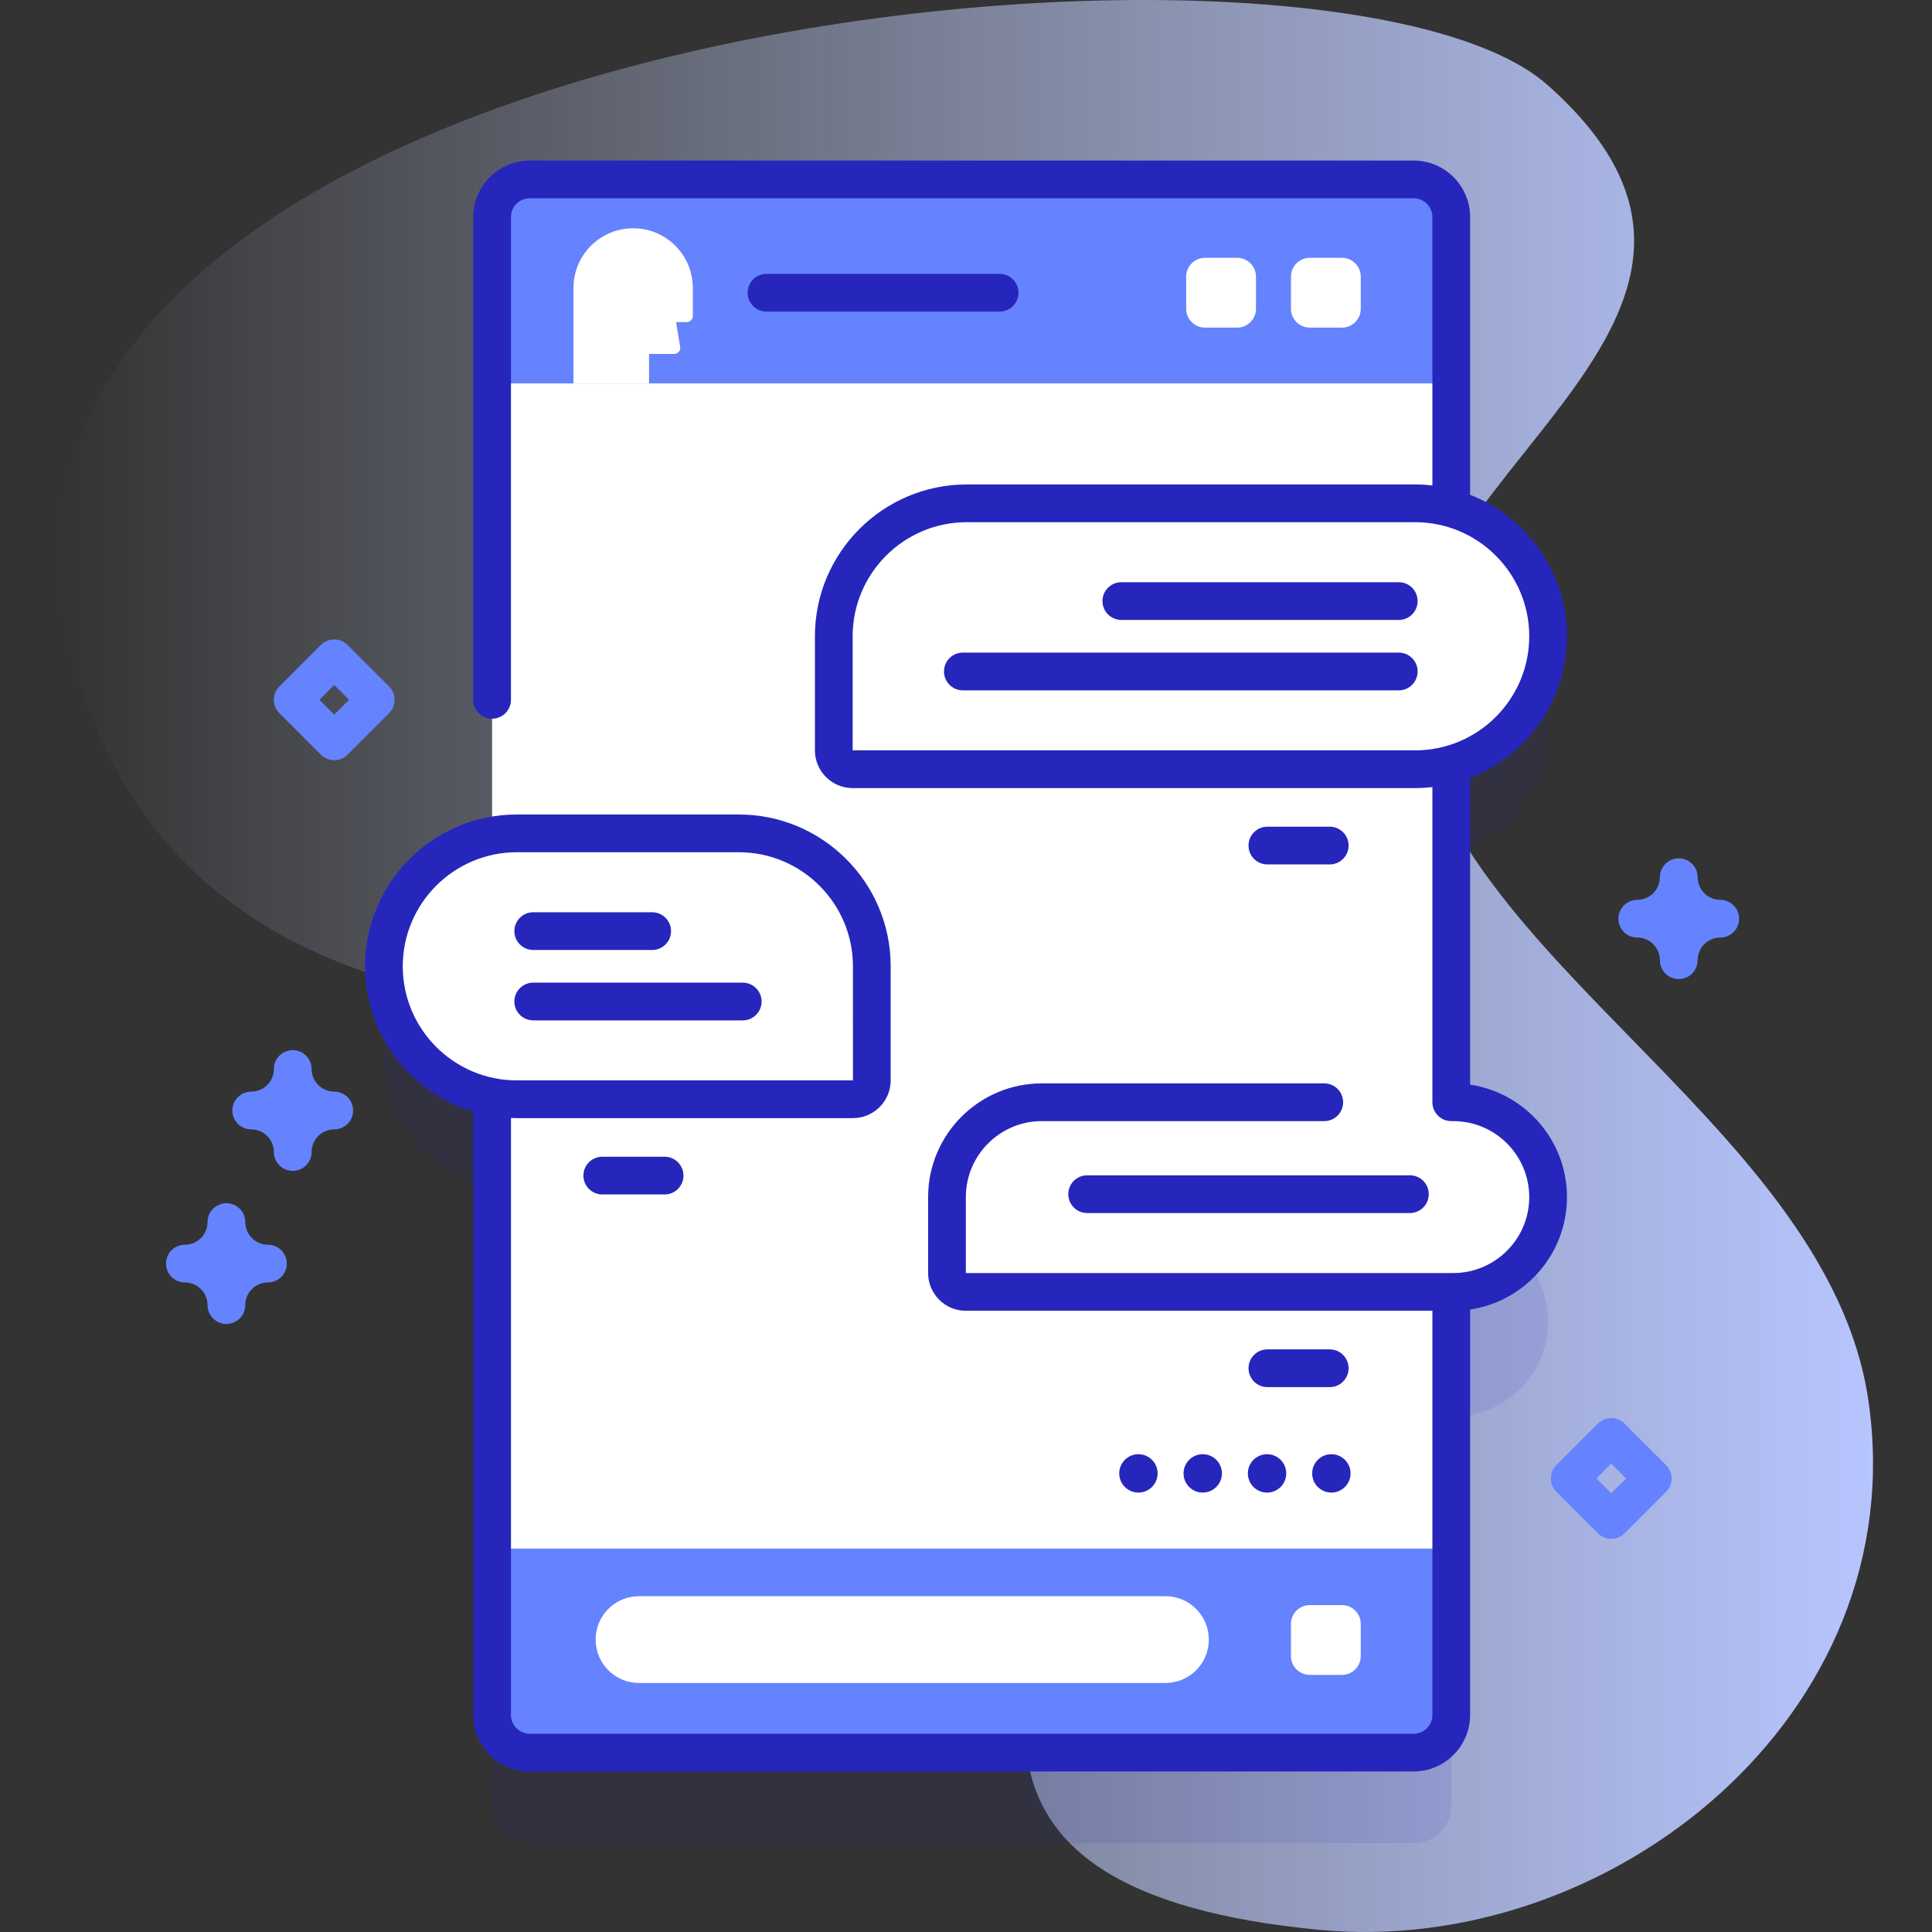 <svg id="Capa_1" enable-background="new 0 0 512 512" height="512" viewBox="0 0 512 512" width="512" xmlns="http://www.w3.org/2000/svg" xmlns:xlink="http://www.w3.org/1999/xlink"><rect x="0" y="0" width="512" height="512" fill="#333333" stroke="none"/><linearGradient id="SVGID_1_" gradientUnits="userSpaceOnUse" x1="15.63" x2="496.37" y1="256" y2="256"><stop offset="0" stop-color="#d2deff" stop-opacity="0"/><stop offset="1" stop-color="#b7c5ff"/></linearGradient><g><g><g><path d="m20.722 179.563c26.255 85.007 107.775 89.005 182.131 93.553 244.867 14.978-63.002 218.186 146.697 238.304 77.136 7.4 157.787-56.956 145.589-140.291-11.107-75.879-121.152-121.073-121.207-191.979-.043-55.945 103.86-96.409 36.272-156.553-60.248-53.612-442.87-15.888-389.482 156.966z" fill="url(#SVGID_1_)"/></g><g><path d="m385.135 325.111h-.533v-98.585c14.806-4.171 25.663-17.766 25.663-33.906 0-16.14-10.857-29.735-25.663-33.906v-77.175c0-5.523-4.477-10-10-10h-234.196c-5.523 0-10 4.477-10 10v163.931c-16.321 3.076-28.671 17.398-28.671 34.613 0 17.215 12.35 31.537 28.671 34.613v163.765c0 5.523 4.477 10 10 10h234.196c5.523 0 10-4.477 10-10v-103.09h.533c13.879 0 25.13-11.251 25.13-25.13s-11.251-25.13-25.13-25.13z" fill="#2626bc" opacity=".1"/><g><path d="m374.602 464.461h-234.196c-5.523 0-10-4.477-10-10v-139.765l21.572-87.231-21.572-63.173v-106.753c0-5.523 4.477-10 10-10h234.196c5.523 0 10 4.477 10 10v396.922c0 5.523-4.477 10-10 10z" fill="#6583fe"/><path d="m130.41 101.61h254.19v308.78h-254.19z" fill="#fff"/><g><path d="m264.91 82.574h-61.788c-2.761 0-5-2.238-5-5s2.239-5 5-5h61.788c2.761 0 5 2.238 5 5s-2.239 5-5 5z" fill="#2626bc"/></g><g fill="#fff"><path d="m327.848 86.824h-8.5c-2.761 0-5-2.239-5-5v-8.5c0-2.761 2.239-5 5-5h8.5c2.762 0 5 2.239 5 5v8.5c0 2.761-2.238 5-5 5z"/><path d="m355.618 86.824h-8.5c-2.761 0-5-2.239-5-5v-8.5c0-2.761 2.239-5 5-5h8.5c2.761 0 5 2.239 5 5v8.5c0 2.761-2.238 5-5 5z"/><path d="m355.618 443.863h-8.5c-2.761 0-5-2.239-5-5v-8.5c0-2.761 2.239-5 5-5h8.5c2.761 0 5 2.239 5 5v8.5c0 2.762-2.238 5-5 5z"/><path d="m308.848 446.008h-139.5c-6.351 0-11.5-5.149-11.5-11.5 0-6.351 5.149-11.5 11.5-11.5h139.5c6.351 0 11.5 5.149 11.5 11.5 0 6.352-5.149 11.5-11.5 11.5z"/></g><g><g><g><path d="m225.961 203.853h149.071c19.458 0 35.232-15.774 35.232-35.232 0-19.458-15.774-35.232-35.232-35.232h-118.839c-19.458 0-35.232 15.774-35.232 35.232v30.232c0 2.761 2.239 5 5 5z" fill="#fff"/></g><g><g><path d="m297.167 164.292h73.519c2.762 0 5-2.239 5-5s-2.238-5-5-5h-73.519c-2.762 0-5 2.239-5 5s2.238 5 5 5z" fill="#2626bc"/></g><g><path d="m335.871 229.082h16.52c2.762 0 5-2.239 5-5s-2.238-5-5-5h-16.52c-2.762 0-5 2.239-5 5s2.239 5 5 5z" fill="#2626bc"/></g><g><path d="m255.167 182.949h115.519c2.762 0 5-2.239 5-5s-2.238-5-5-5h-115.519c-2.762 0-5 2.239-5 5s2.238 5 5 5z" fill="#2626bc"/></g></g></g><g><g><path d="m255.961 342.371h129.174c13.879 0 25.13-11.251 25.13-25.13 0-13.879-11.251-25.13-25.13-25.13h-109.044c-13.879 0-25.13 11.251-25.13 25.13v20.13c0 2.762 2.239 5 5 5z" fill="#fff"/></g><g><g><path d="m335.871 367.601h16.52c2.762 0 5-2.239 5-5s-2.238-5-5-5h-16.52c-2.762 0-5 2.239-5 5s2.239 5 5 5z" fill="#2626bc"/></g><g><path d="m288.112 321.467h85.52c2.762 0 5-2.239 5-5s-2.238-5-5-5h-85.52c-2.762 0-5 2.239-5 5s2.238 5 5 5z" fill="#2626bc"/></g></g></g><g><g><path d="m226.039 291.315h-89.072c-19.458 0-35.232-15.774-35.232-35.232 0-19.458 15.774-35.232 35.232-35.232h58.839c19.458 0 35.232 15.774 35.232 35.232v30.232c.001 2.762-2.238 5-4.999 5z" fill="#fff"/></g><g><g><path d="m172.833 251.755h-31.52c-2.762 0-5-2.239-5-5s2.238-5 5-5h31.52c2.762 0 5 2.239 5 5s-2.238 5-5 5z" fill="#2626bc"/></g><g><path d="m176.129 316.545h-16.52c-2.762 0-5-2.239-5-5s2.238-5 5-5h16.52c2.762 0 5 2.239 5 5s-2.239 5-5 5z" fill="#2626bc"/></g><g><path d="m196.833 270.411h-55.52c-2.762 0-5-2.239-5-5s2.238-5 5-5h55.52c2.762 0 5 2.239 5 5 0 2.762-2.238 5-5 5z" fill="#2626bc"/></g></g></g></g><path d="m182.003 85.357h-2.834l.449 2.725.409 2.485.226 1.371c.161.977-.593 1.865-1.582 1.865h-6.663v7.806h-20.029v-25.296c0-8.734 7.08-15.814 15.813-15.814 8.734 0 15.814 7.08 15.814 15.814v7.439c-.001.886-.717 1.605-1.603 1.605z" fill="#fff"/></g><g fill="#6583fe"><path d="m77.578 310.295c-2.761 0-5-2.238-5-5 0-3.309-2.691-6-6-6-2.761 0-5-2.238-5-5s2.239-5 5-5c3.309 0 6-2.691 6-6 0-2.762 2.239-5 5-5s5 2.238 5 5c0 3.309 2.691 6 6 6 2.761 0 5 2.238 5 5s-2.239 5-5 5c-3.309 0-6 2.691-6 6 0 2.762-2.239 5-5 5z"/><path d="m60 350.86c-2.761 0-5-2.238-5-5 0-3.309-2.691-6-6-6-2.761 0-5-2.238-5-5s2.239-5 5-5c3.309 0 6-2.691 6-6 0-2.762 2.239-5 5-5s5 2.238 5 5c0 3.309 2.691 6 6 6 2.761 0 5 2.238 5 5s-2.239 5-5 5c-3.309 0-6 2.691-6 6 0 2.762-2.239 5-5 5z"/><path d="m444.892 259.465c-2.761 0-5-2.238-5-5 0-3.309-2.691-6-6-6-2.761 0-5-2.238-5-5s2.239-5 5-5c3.309 0 6-2.691 6-6 0-2.762 2.239-5 5-5s5 2.238 5 5c0 3.309 2.691 6 6 6 2.761 0 5 2.238 5 5s-2.239 5-5 5c-3.309 0-6 2.691-6 6 0 2.762-2.239 5-5 5z"/><path d="m427 407.805c-1.28 0-2.559-.488-3.536-1.465l-11-11c-1.953-1.952-1.953-5.118 0-7.07l11-11c1.953-1.953 5.118-1.953 7.071 0l11 11c1.953 1.952 1.953 5.118 0 7.07l-11 11c-.976.976-2.255 1.465-3.535 1.465zm-3.929-16 3.929 3.929 3.929-3.929-3.929-3.929z"/><path d="m88.578 201.457c-1.28 0-2.559-.488-3.536-1.465l-11-11c-1.953-1.952-1.953-5.118 0-7.07l11-11c1.953-1.953 5.118-1.953 7.071 0l11 11c1.953 1.952 1.953 5.118 0 7.07l-11 11c-.976.977-2.256 1.465-3.535 1.465zm-3.929-16 3.929 3.929 3.929-3.929-3.929-3.929z"/></g></g></g><g fill="#2626bc"><g><path d="m306.778 390.466c0 2.809-2.277 5.085-5.085 5.085-2.809 0-5.085-2.277-5.085-5.085 0-2.809 2.277-5.085 5.085-5.085s5.085 2.277 5.085 5.085z"/><path d="m323.822 390.466c0 2.809-2.277 5.085-5.086 5.085s-5.085-2.277-5.085-5.085c0-2.809 2.277-5.085 5.085-5.085 2.809 0 5.086 2.277 5.086 5.085z"/><path d="m340.867 390.466c0 2.809-2.277 5.085-5.085 5.085-2.809 0-5.086-2.277-5.086-5.085 0-2.809 2.277-5.085 5.086-5.085 2.808 0 5.085 2.277 5.085 5.085z"/><path d="m357.911 390.466c0 2.809-2.277 5.085-5.085 5.085-2.809 0-5.085-2.277-5.085-5.085 0-2.809 2.277-5.085 5.085-5.085s5.085 2.277 5.085 5.085z"/></g><path d="m136.967 296.315h89.072c5.514 0 10-4.486 10-10v-30.232c0-22.185-18.048-40.232-40.232-40.232h-58.839c-22.184 0-40.232 18.048-40.232 40.232 0 18.168 12.108 33.554 28.675 38.533v159.844c0 8.271 6.729 15 15 15h234.189c8.271 0 15-6.729 15-15v-107.422c14.504-2.164 25.665-14.701 25.665-29.797 0-15.1-11.164-27.641-25.665-29.801v-81.329c15.002-5.85 25.664-20.444 25.664-37.492 0-17.047-10.663-31.641-25.664-37.491v-73.588c0-8.271-6.729-15-15-15h-234.19c-8.271 0-15 6.729-15 15v127.917c0 2.762 2.239 5 5 5s5-2.238 5-5v-127.917c0-2.757 2.243-5 5-5h234.19c2.757 0 5 2.243 5 5v71.115c-1.5-.17-3.022-.267-4.567-.267h-118.84c-22.184 0-40.232 18.048-40.232 40.231v30.232c0 5.514 4.486 10 10 10h149.072c1.545 0 3.067-.096 4.567-.267v83.525c0 2.762 2.239 5 5 5h.535c11.1 0 20.13 9.03 20.13 20.13s-9.03 20.13-20.13 20.13h-.525c-.003 0-.006-.001-.01-.001s-.006.001-.01.001h-128.63v-20.13c0-11.1 9.03-20.13 20.13-20.13h74.849c2.761 0 5-2.238 5-5s-2.239-5-5-5h-74.849c-16.614 0-30.13 13.517-30.13 30.13v20.13c0 5.514 4.486 10 10 10h123.64v107.091c0 2.757-2.243 5-5 5h-234.19c-2.757 0-5-2.243-5-5v-158.184c.518.02 1.035.039 1.557.039zm88.994-97.463v-30.232c0-16.67 13.562-30.231 30.232-30.231h118.839c16.67 0 30.232 13.561 30.232 30.231s-13.562 30.232-30.232 30.232zm-119.226 57.231c0-16.67 13.562-30.232 30.232-30.232h58.839c16.671 0 30.232 13.562 30.232 30.232l.006 30.232h-89.078c-16.669 0-30.231-13.562-30.231-30.232z"/></g></g></svg>